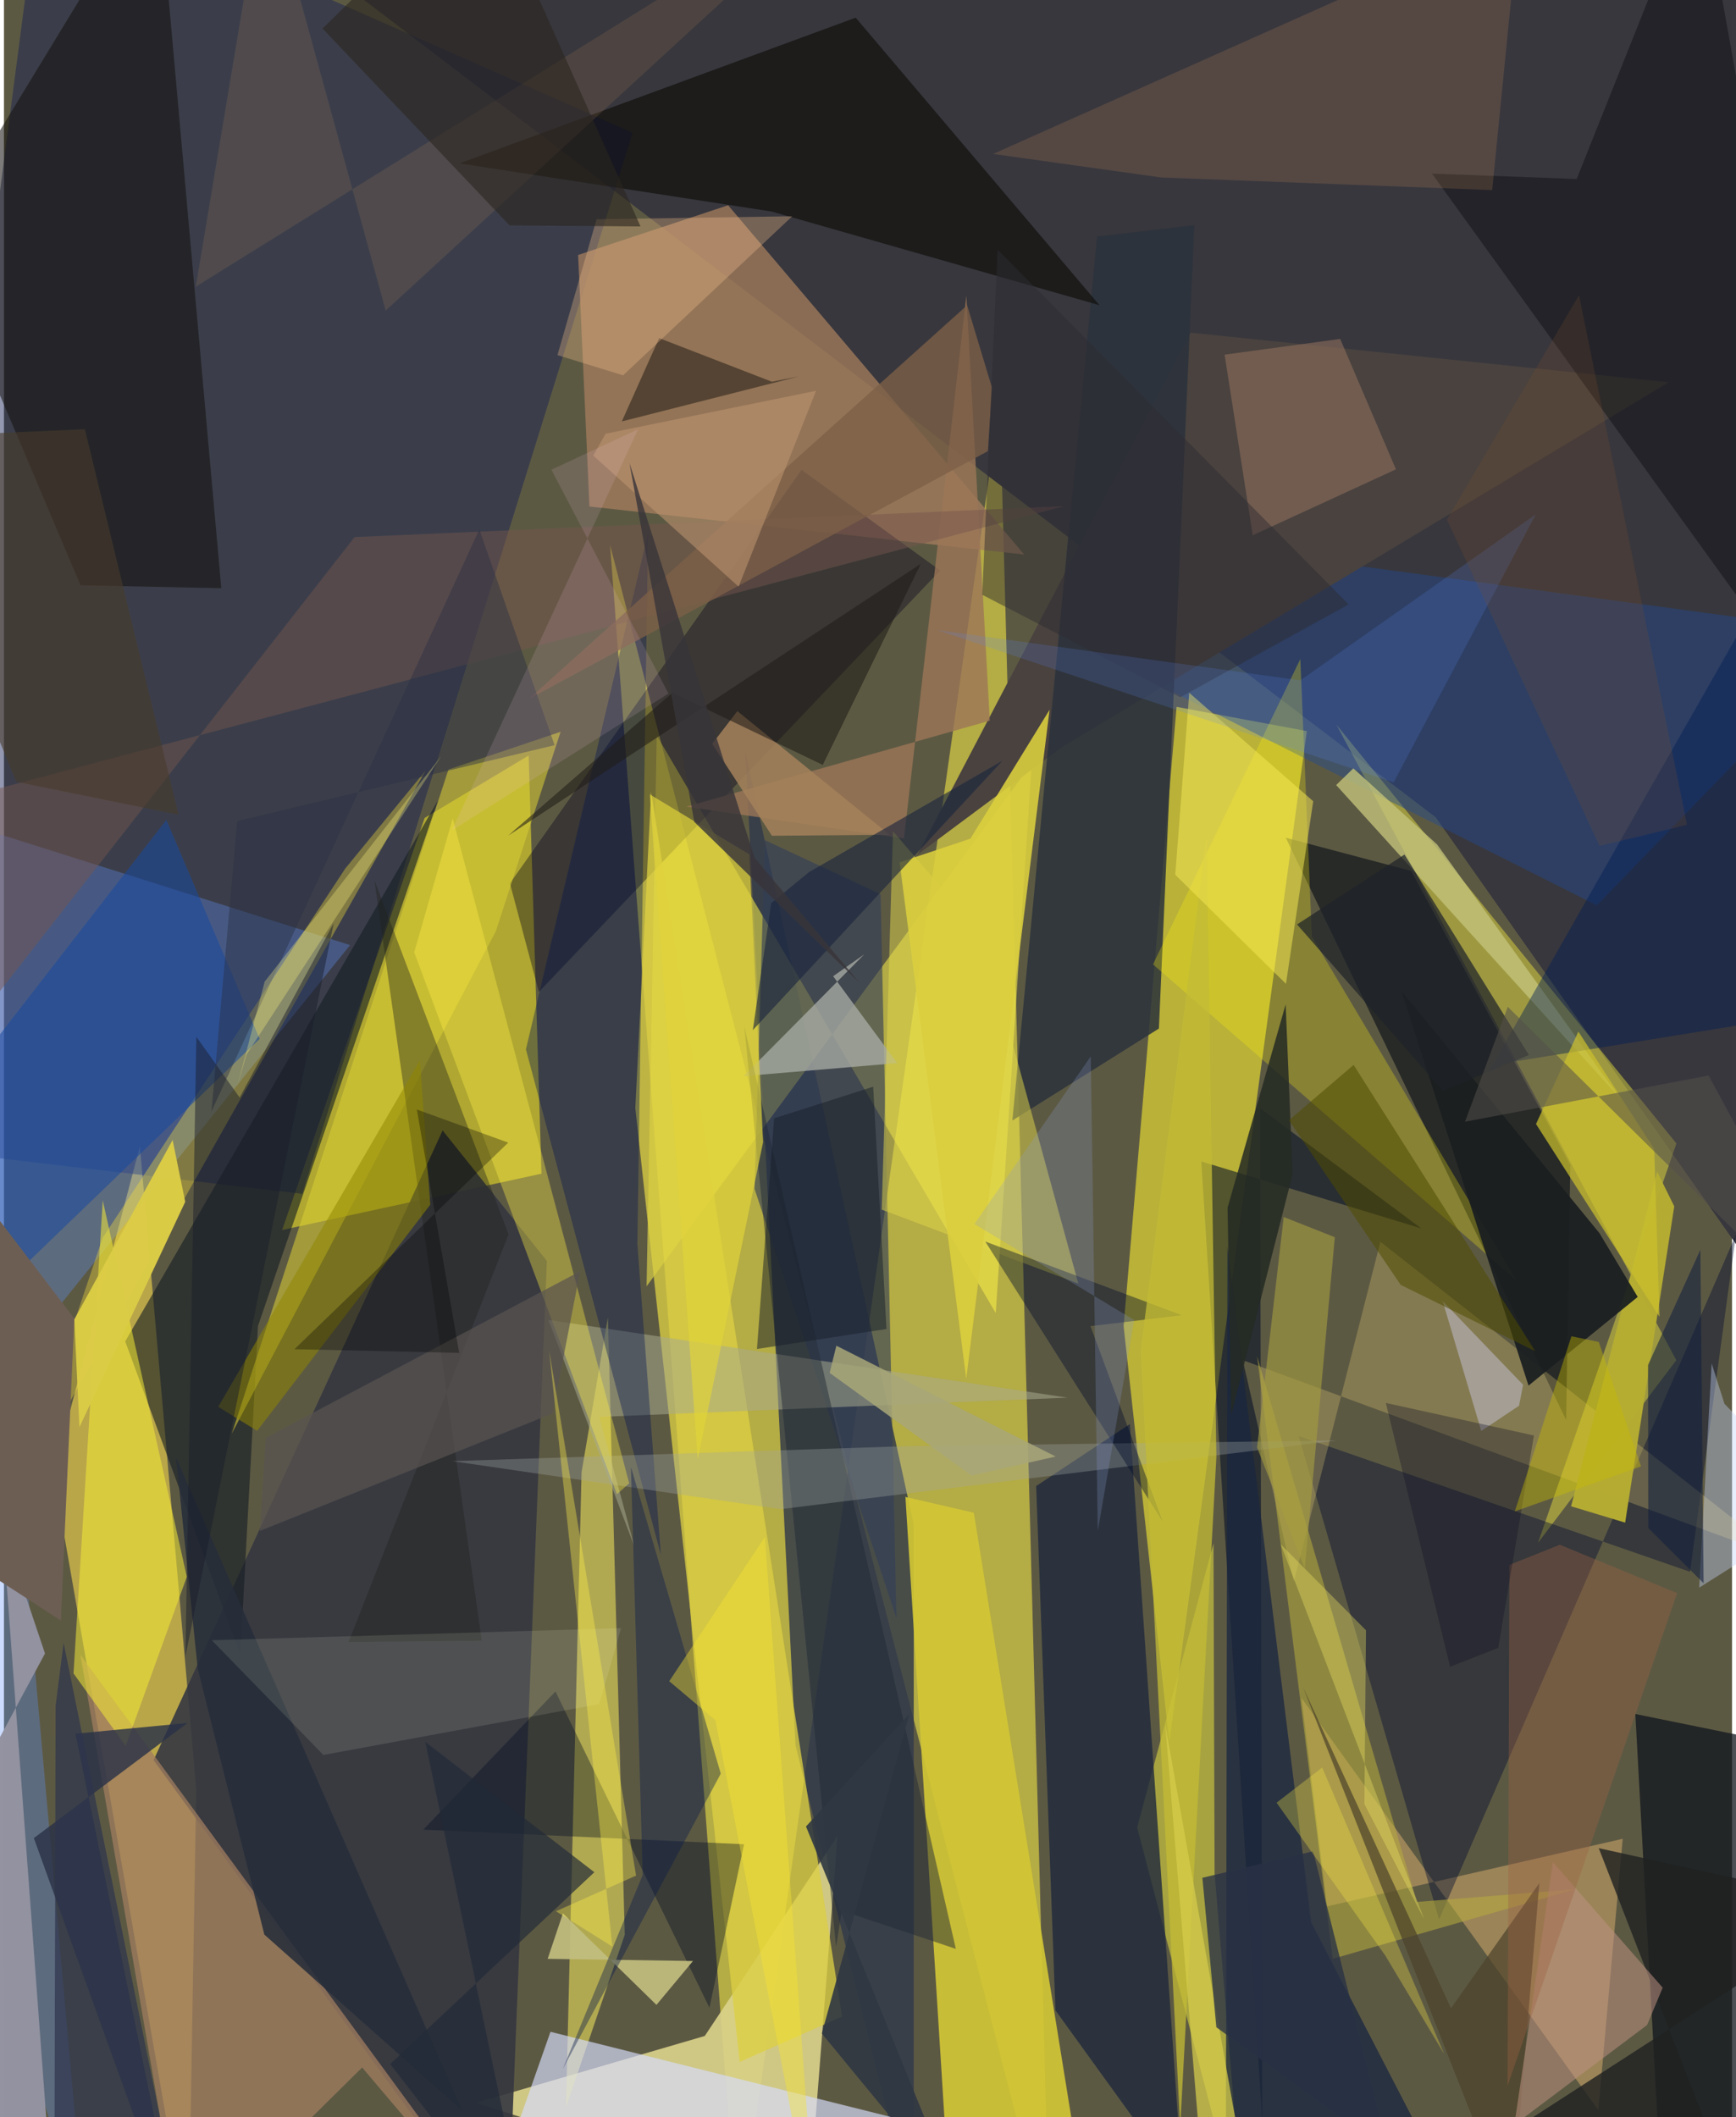 <svg xmlns="http://www.w3.org/2000/svg" width="228" height="278" viewBox="0 0 836 1024"><path fill="#5c5943" d="M0 0h836v1024H0z"/><path fill="#fdf045" fill-opacity=".549" d="M481.765 194.095L505.835 1086 293.229 263.639 355.113 1086z"/><path fill="#38373d" fill-opacity=".992" d="M92.907-62L898 1.169v685.929l-205.351-291.79z"/><path fill="#e5db34" fill-opacity=".682" d="M630.288 353.597l-66.52 489.05L541.66 641.44l25.62-299.556z"/><path fill="#efe225" fill-opacity=".565" d="M260.038 567.672l-6.212-202.248-50.308 30.183-68.945 199.301z"/><path fill="#cdb74b" fill-opacity=".82" d="M93.035 865.341l-27.278-310.89-41.812 158.32L89.239 1086z"/><path fill="#313a49" fill-opacity=".824" d="M440.132 1073.211l-.003-335.684-81.465-374.06 24.271 480.604z"/><path fill="#152054" fill-opacity=".459" d="M-62 553.16L18.221-62 304.114 64.235 144.318 577.418z"/><path fill="#dad28b" fill-opacity=".91" d="M389.226 1068.788l14.058-180.859-64.25 96.799-110.544 32.315z"/><path fill="#353840" fill-opacity=".906" d="M72.383 851.331L243.57 1086l19.065-476.121-50.425-63.12z"/><path fill="#fff348" fill-opacity=".529" d="M497.211 369.287L479.812 635.11 315.777 355.64l-4.893 266.49z"/><path fill="#faef5e" fill-opacity=".537" d="M300.326 935.788l-8.163-298.578-12.73 74.813-7.544 307.208z"/><path fill="#a67e5e" fill-opacity=".749" d="M283.255 244.977l210.337 23.246-143.27-168.948-72.552 24.04z"/><path fill="#f7f03f" fill-opacity=".424" d="M809.045 657.892l-66.931 88.337L809.09 553.05 644.577 350.462z"/><path fill="#6193fb" fill-opacity=".322" d="M39.992 1086L-21.76 397.28l189.18 59.832L-62 741.782z"/><path fill="#d2c635" fill-opacity=".914" d="M455.809 1037.701l-19.71-313.688 33.097 7.649L526.325 1086z"/><path fill="#000713" fill-opacity=".569" d="M680.73 421.231l77.024 142.184-2.028 123.352L620.115 405.18z"/><path fill="#ddd83f" fill-opacity=".584" d="M585.137 746.476l-36.93 137.398 52.253 199.484-14.794-177.201z"/><path fill="#11161c" fill-opacity=".749" d="M898 851.127v159.08l-95.935 54.322-12.85-235.527z"/><path fill="#c6a266" fill-opacity=".596" d="M640.053 922.06l-12.385-100.88 143.65 199.396L783.1 889.36z"/><path fill="#202a3c" fill-opacity=".816" d="M508.666 972.328l61.586 85.237-25.578-368.79-45.33 29.967z"/><path fill="#04001b" fill-opacity=".38" d="M258.769 479.751l-13.984-52.516 141.057-199.972 67.059 48.662z"/><path fill="#141d24" fill-opacity=".604" d="M122.91 641.324l-8.538 159.102-55.71-151.654L209.9 387.257z"/><path fill="#214a95" fill-opacity=".431" d="M656.702 273.922L898 306.52 770.575 437.88 532.699 318.175z"/><path fill="#49423f" d="M574.126 160.887L442.021 413.311l69.947-52.017 293.498-176.43z"/><path fill="#010a32" fill-opacity=".412" d="M626.336 694.53l189.34 65.7 22.19-163.064L694.275 928.34z"/><path fill="#000d25" fill-opacity=".557" d="M607.684 536.03l1.07 490.393-29.535-464.687 106.419 32.393z"/><path fill="#15130f" fill-opacity=".557" d="M105.151 284.512L74.208-62-33.911 115.614l70.9 167.477z"/><path fill="#d7dcfc" fill-opacity=".667" d="M509.966 1044.125l-245.57-61.416-20.792 59.056-47.262 15.066z"/><path fill="#fae239" fill-opacity=".361" d="M47.73 598.707L165.119 420.08l38.94-47.473L5.193 725.323z"/><path fill="#2c323c" fill-opacity=".859" d="M575.913 108.904l-47.12 5.43-40.96 427.62 70.895-44.48z"/><path fill="#0b0a04" fill-opacity=".584" d="M530.02 147.645L412.053 8.54 220.37 79.03l151.094 23.3z"/><path fill="#dbcf43" fill-opacity=".769" d="M405.466 975.347l-92.398-592.31-7.633 152.925 50.491 461.329z"/><path fill="#333e57" fill-opacity=".62" d="M431.748 782.631l-7.649-350.11-55.984-26.196-5.006 168.68z"/><path fill="#1a263f" fill-opacity=".769" d="M591.137 1043.297l92.431-14.71-51.163-98.913-40.517-326.991z"/><path fill="#a07d60" fill-opacity=".757" d="M173.285 999.972L246.224 1086 36.985 800.377 86.245 1086z"/><path fill="#ffe27b" fill-opacity=".243" d="M665.877 600.606l195.784 153.666-262.38-96.424 24.704 107.143z"/><path fill="#fff40c" fill-opacity=".267" d="M627.156 318.74l-71.296 147.7 175.848 152.866-98.985-166.307z"/><path fill="#a5a9a2" fill-opacity=".8" d="M357.807 520.485l58.39-58.9-15.054 10.576 31.01 42.026z"/><path fill="#dbce35" fill-opacity=".553" d="M237.965 450.388L110.203 693.391l104.843-321.22 54.23-18.222z"/><path fill="#a9ab8f" fill-opacity=".529" d="M263.415 638.405l251.064 37.59-226.403 9.308 16.882 62.543z"/><path fill="#f4eb36" fill-opacity=".541" d="M58.885 844.489L33.654 809.38l14.14-228.775 40.669 182.041z"/><path fill="#9292a0" fill-opacity=".992" d="M25.033 1086L-62 951.798l81.853-152.07-20.605-61.3z"/><path fill="#011351" fill-opacity=".376" d="M306.415 601.622l5.188-343.717-59.093 249.63 65.274 244.45z"/><path fill="#000408" fill-opacity=".38" d="M690.856 83.982l69.978 2.59L820.162-62 898 370.855z"/><path fill="#9c7657" fill-opacity=".796" d="M465.592 143.005l11.332 205.565-146.772 41.579 105.256 15.403z"/><path fill="#b5ac32" fill-opacity=".988" d="M799.776 566.686l-41.638 161.852 26.148 7.904 23.76-152.962z"/><path fill="#e0d54b" fill-opacity=".51" d="M473.709 452.738l46.047 168.096-95.119-35.756 5.438-183.032z"/><path fill="#010c21" fill-opacity=".38" d="M358.04 892.001l-155.148-7.067 63.906-66.837 74.494 152.97z"/><path fill="#2a3147" fill-opacity=".816" d="M14.46 889.015l74.345-55.674-54.213 5.183L85.492 1086z"/><path fill="#b6ab3e" fill-opacity=".561" d="M642.83 947.39l117.4-33.623-76.735 6.142-77.243-263.896z"/><path fill="#1f2837" fill-opacity=".482" d="M460.496 942.597l-55.19-18.474-2.735 17.596-44.404-445.188z"/><path fill="#1949a0" fill-opacity=".553" d="M-62 681.346l185.687-178.884-45.123-105.906L-9.133 509.58z"/><path fill="#c3c27a" fill-opacity=".796" d="M693.306 408.448l-40.505-36.84-8.321 8.093 137.645 151.87z"/><path fill="#1a1e20" fill-opacity=".937" d="M737.536 670.174l52.831-42.897-18.478-30.807-95.796-117.089z"/><path fill="#20221b" fill-opacity=".396" d="M179.213 425.68l64.913 171.354-77.4 197.124 64.418-.627z"/><path fill="#ffb068" fill-opacity=".145" d="M719.971 91.941l12.982-131.068L478.54 74.456l81.284 11.382z"/><path fill="#001d54" fill-opacity=".431" d="M859.09 492.687L727.513 513.93l-9.32 4.619L898 202.919z"/><path fill="#a1a7a5" fill-opacity=".329" d="M216.842 706.703l158.925 23.218 268.914-33.208-210.1 2.8z"/><path fill="#c6d3f7" fill-opacity=".392" d="M826.124 659.424l6.207 19.554 48.855 50.393-61.077 38.506z"/><path fill="#c1bd7e" fill-opacity=".925" d="M270.412 925.43l-7.382 21.989 70.297 1.061-17.67 21.209z"/><path fill="#ffee46" fill-opacity=".369" d="M217.102 395.888l-18.639 64.705 98.07 262.113 5.952-5.278z"/><path fill="#94725e" fill-opacity=".549" d="M646.437 163.927l26.982 63.077-69.311 31.897-13.595-87.377z"/><path fill="#000d2a" fill-opacity=".416" d="M474.738 600.488l95.104 35.642-44.233 5.28 35.032 94.654z"/><path fill="#30271d" fill-opacity=".624" d="M316.96 163.535l54.544 21.093 13.122-2.574-85.724 21.78z"/><path fill="#dbcf3e" fill-opacity=".89" d="M465.528 666.944l-32.232-249.857 34.235-11.471 38.317-62.331z"/><path fill="#4d422b" fill-opacity=".71" d="M628.55 816.277l100.7 255.75 13.527-161.237-42.729 60.512z"/><path fill="#cbc02d" fill-opacity=".718" d="M761.663 498.938l-20.497 44.72 59.722 93.233-2.53-81.195z"/><path fill="#c2ba35" fill-opacity=".761" d="M549.929 653.175l31.887-248.801 4.725 300.202-17.516 324.246z"/><path fill="#76564e" fill-opacity=".471" d="M-53.884 545.885l223.523-286.107 343.196-14.965L-23.5 386.896z"/><path fill="#a5815b" fill-opacity=".851" d="M371.52 404.218l56.89-.48-73.615-59.8-12.154 15.804z"/><path fill="#e1d43a" fill-opacity=".69" d="M367.248 552.39l-31.615 153.456-23.176-321.608 48.135 29.023z"/><path fill="#f6c28e" fill-opacity=".322" d="M381.345 104.607l-94.646 1.426-18.92 65.71 31.731 9.798z"/><path fill="#1f2222" fill-opacity=".808" d="M679.904 1062.623l150.332-17.588-58.708-151.133L898 921.752z"/><path fill="#bc9180" fill-opacity=".549" d="M802.445 961.365l-53.1-60.667-18.638 126.954 64.213-48.256z"/><path fill="#7c5f47" fill-opacity=".788" d="M477.988 187.499l-12.03-39.852-211.8 190.263 221.841-119.713z"/><path fill="#19243d" fill-opacity=".612" d="M362.288 498.228l8.891-61.388 18.254-15.025 93.584-53.84z"/><path fill="#f4e752" fill-opacity=".525" d="M620.205 475.866l-53.566-52.775 6.766-88.007 59.974 52.442z"/><path fill="#0a1d4a" fill-opacity=".408" d="M270.372 1000.65l38.638-93.836-5.704-197.335 43.467 148.354z"/><path fill="#908700" fill-opacity=".529" d="M206.244 582.684l-5.014-69.846-97.57 167.582 18.825 11.635z"/><path fill="#1f1c18" fill-opacity=".565" d="M323.415 335.05l72.694 34.91 47.403-97.235-199.61 131.457z"/><path fill="#252a23" fill-opacity=".855" d="M593.67 684.53l29.764-116.611-3.385-82.103-28.098 98.289z"/><path fill="#c09770" fill-opacity=".553" d="M355.392 283.738l-70.287-63.372 5.97-10.6 101.789-20.74z"/><path fill="#13213e" fill-opacity=".588" d="M822.245 765.762l-26.773-26.742-.117-78.813 25.322-55.724z"/><path fill="#262d3a" fill-opacity=".871" d="M93.723 807.003l32.237 128.68 95.725 85.136-138.429-315.94z"/><path fill="#8a9ccf" fill-opacity=".247" d="M529.155 740.465l-3.386-229.538-56.284 81.097 77.27 46.414z"/><path fill="#2d344c" fill-opacity=".71" d="M28.858 794.59L88.098 1086H24.326l.67-261.033z"/><path fill="#f5ffdd" fill-opacity=".114" d="M287.982 824.2l10.582-36.711-197.97 5.856 53.932 55.458z"/><path fill="#9c6145" fill-opacity=".373" d="M752.68 747.129l-24.395 9.77-.888 251.99 82.022-238.352z"/><path fill="#a59d40" fill-opacity=".612" d="M643.829 598.397l-24.72-9.766-12.897 111.492 23.091 58.511z"/><path fill="#c7c5dd" fill-opacity=".49" d="M732.956 679.895l-18.276 12.22-18.674-62.845 38.908 40.5z"/><path fill="#dacb46" fill-opacity=".992" d="M36.514 690.24l-2.49-52.07 47.564-86.773 6.105 29.888z"/><path fill="#c3905f" fill-opacity=".157" d="M184.68 150.178L126.35-62 92.82 138.617 415.695-62z"/><path fill="#6d5e54" d="M34.055 637.805L-62 511.637l57.825 251.597 31.673 20.5z"/><path fill="#2a251f" fill-opacity=".596" d="M154.115 13.804l90.502 95.228 63.342.487L231.383-62z"/><path fill="#504c01" fill-opacity=".533" d="M740.798 653.54l-87.87-138.48-31.28 26.752 54.048 79.64z"/><path fill="#2d2c31" fill-opacity=".475" d="M650.548 292.333l-169.884-171.66-7.376 167.013 95.765 49.578z"/><path fill="#595351" fill-opacity=".698" d="M123.783 740.462l141.584-56.819 13.367-68.78-152.085 80.578z"/><path fill="#2a3045" fill-opacity=".447" d="M112.83 397.117l-12.444 140.454 129.593-281.533 36.41 104.378z"/><path fill="#5b88f6" fill-opacity=".18" d="M627.145 329.075l113.923-80.323-68.769 129.655-221.036-73.719z"/><path fill="#feed47" fill-opacity=".38" d="M267.008 924.401l27.317 17.092-30.555-288.2 42.033 253.863z"/><path fill="#1e222a" fill-opacity=".71" d="M677.53 413.3l60.171 96.983-41.636 17.241-70.493-80.403z"/><path fill="#161f29" fill-opacity=".506" d="M364.285 652.461l62.653-9.674-6.419-117.19-47.94 15.285z"/><path fill="#d5cc4a" fill-opacity=".741" d="M582.611 1086l-20.826-251.968 34.33 193.012L520.548 1086z"/><path fill="#283245" fill-opacity=".773" d="M579.769 908.226l6.753 72.297 83.383 60.602-36.566-145.73z"/><path fill="#2f3742" fill-opacity=".906" d="M395.657 983.546l42.398-154.596-50.053 54.451 73.303 179.903z"/><path fill="#100f26" fill-opacity=".333" d="M668.5 678.544l31.115 127.61 23.282-9.147 17.26-102.709z"/><path fill="#fff880" fill-opacity=".298" d="M117.344 510.052l-4.498 15.415 13.274-50.663 85.295-108.97z"/><path fill="#fec7ec" fill-opacity=".133" d="M306.796 207.599l-90.052 193.993 104.734-66.16-56.587-108.231z"/><path fill="#222a38" fill-opacity=".69" d="M285.626 905.53l-98.818 92.771L254.823 1086l-51.012-243.55z"/><path fill="#c7bb01" fill-opacity=".408" d="M771.538 649.07l-13.233-2.758-27.4 84.698 61.05-21.766z"/><path fill="#f1e963" fill-opacity=".353" d="M658.135 872.564l.786-84.034-41.27-41.613 69.407 181.369z"/><path fill="#38353a" fill-opacity=".804" d="M333.964 397.528l79.692 77.566-50.6-60.36-60.459-190.8z"/><path fill="#191e2b" fill-opacity=".49" d="M87.744 801.353L159.518 446.5l-45.496 84.337-20.94-29.35z"/><path fill="#a8a778" fill-opacity=".851" d="M402.702 650.876l106.1 53.599-40.712 9.173-68.655-49.625z"/><path fill="#000300" fill-opacity=".31" d="M243.946 552.65l-44.214-16.024 20.51 117.713-79.709-1.775z"/><path fill="#7c502d" fill-opacity=".22" d="M814.219 398.942l-42.317 10.162-73.849-157.787 63.911-108.604z"/><path fill="#53504a" fill-opacity=".541" d="M824.668 520.191L898 655.355 727.504 486.948l-20.69 55.585z"/><path fill="#f8e847" fill-opacity=".306" d="M696.718 993.401l-58.982-138.537-22.092 17.034 52.627 73.963z"/><path fill="#473a2b" fill-opacity=".604" d="M84.463 394.074L5.928 378.098-62 212.07l101.123-4.47z"/><path fill="#f7e533" fill-opacity=".404" d="M368.125 743.364L393.16 1086l-48.972-253.987-22.342-18.868z"/></svg>